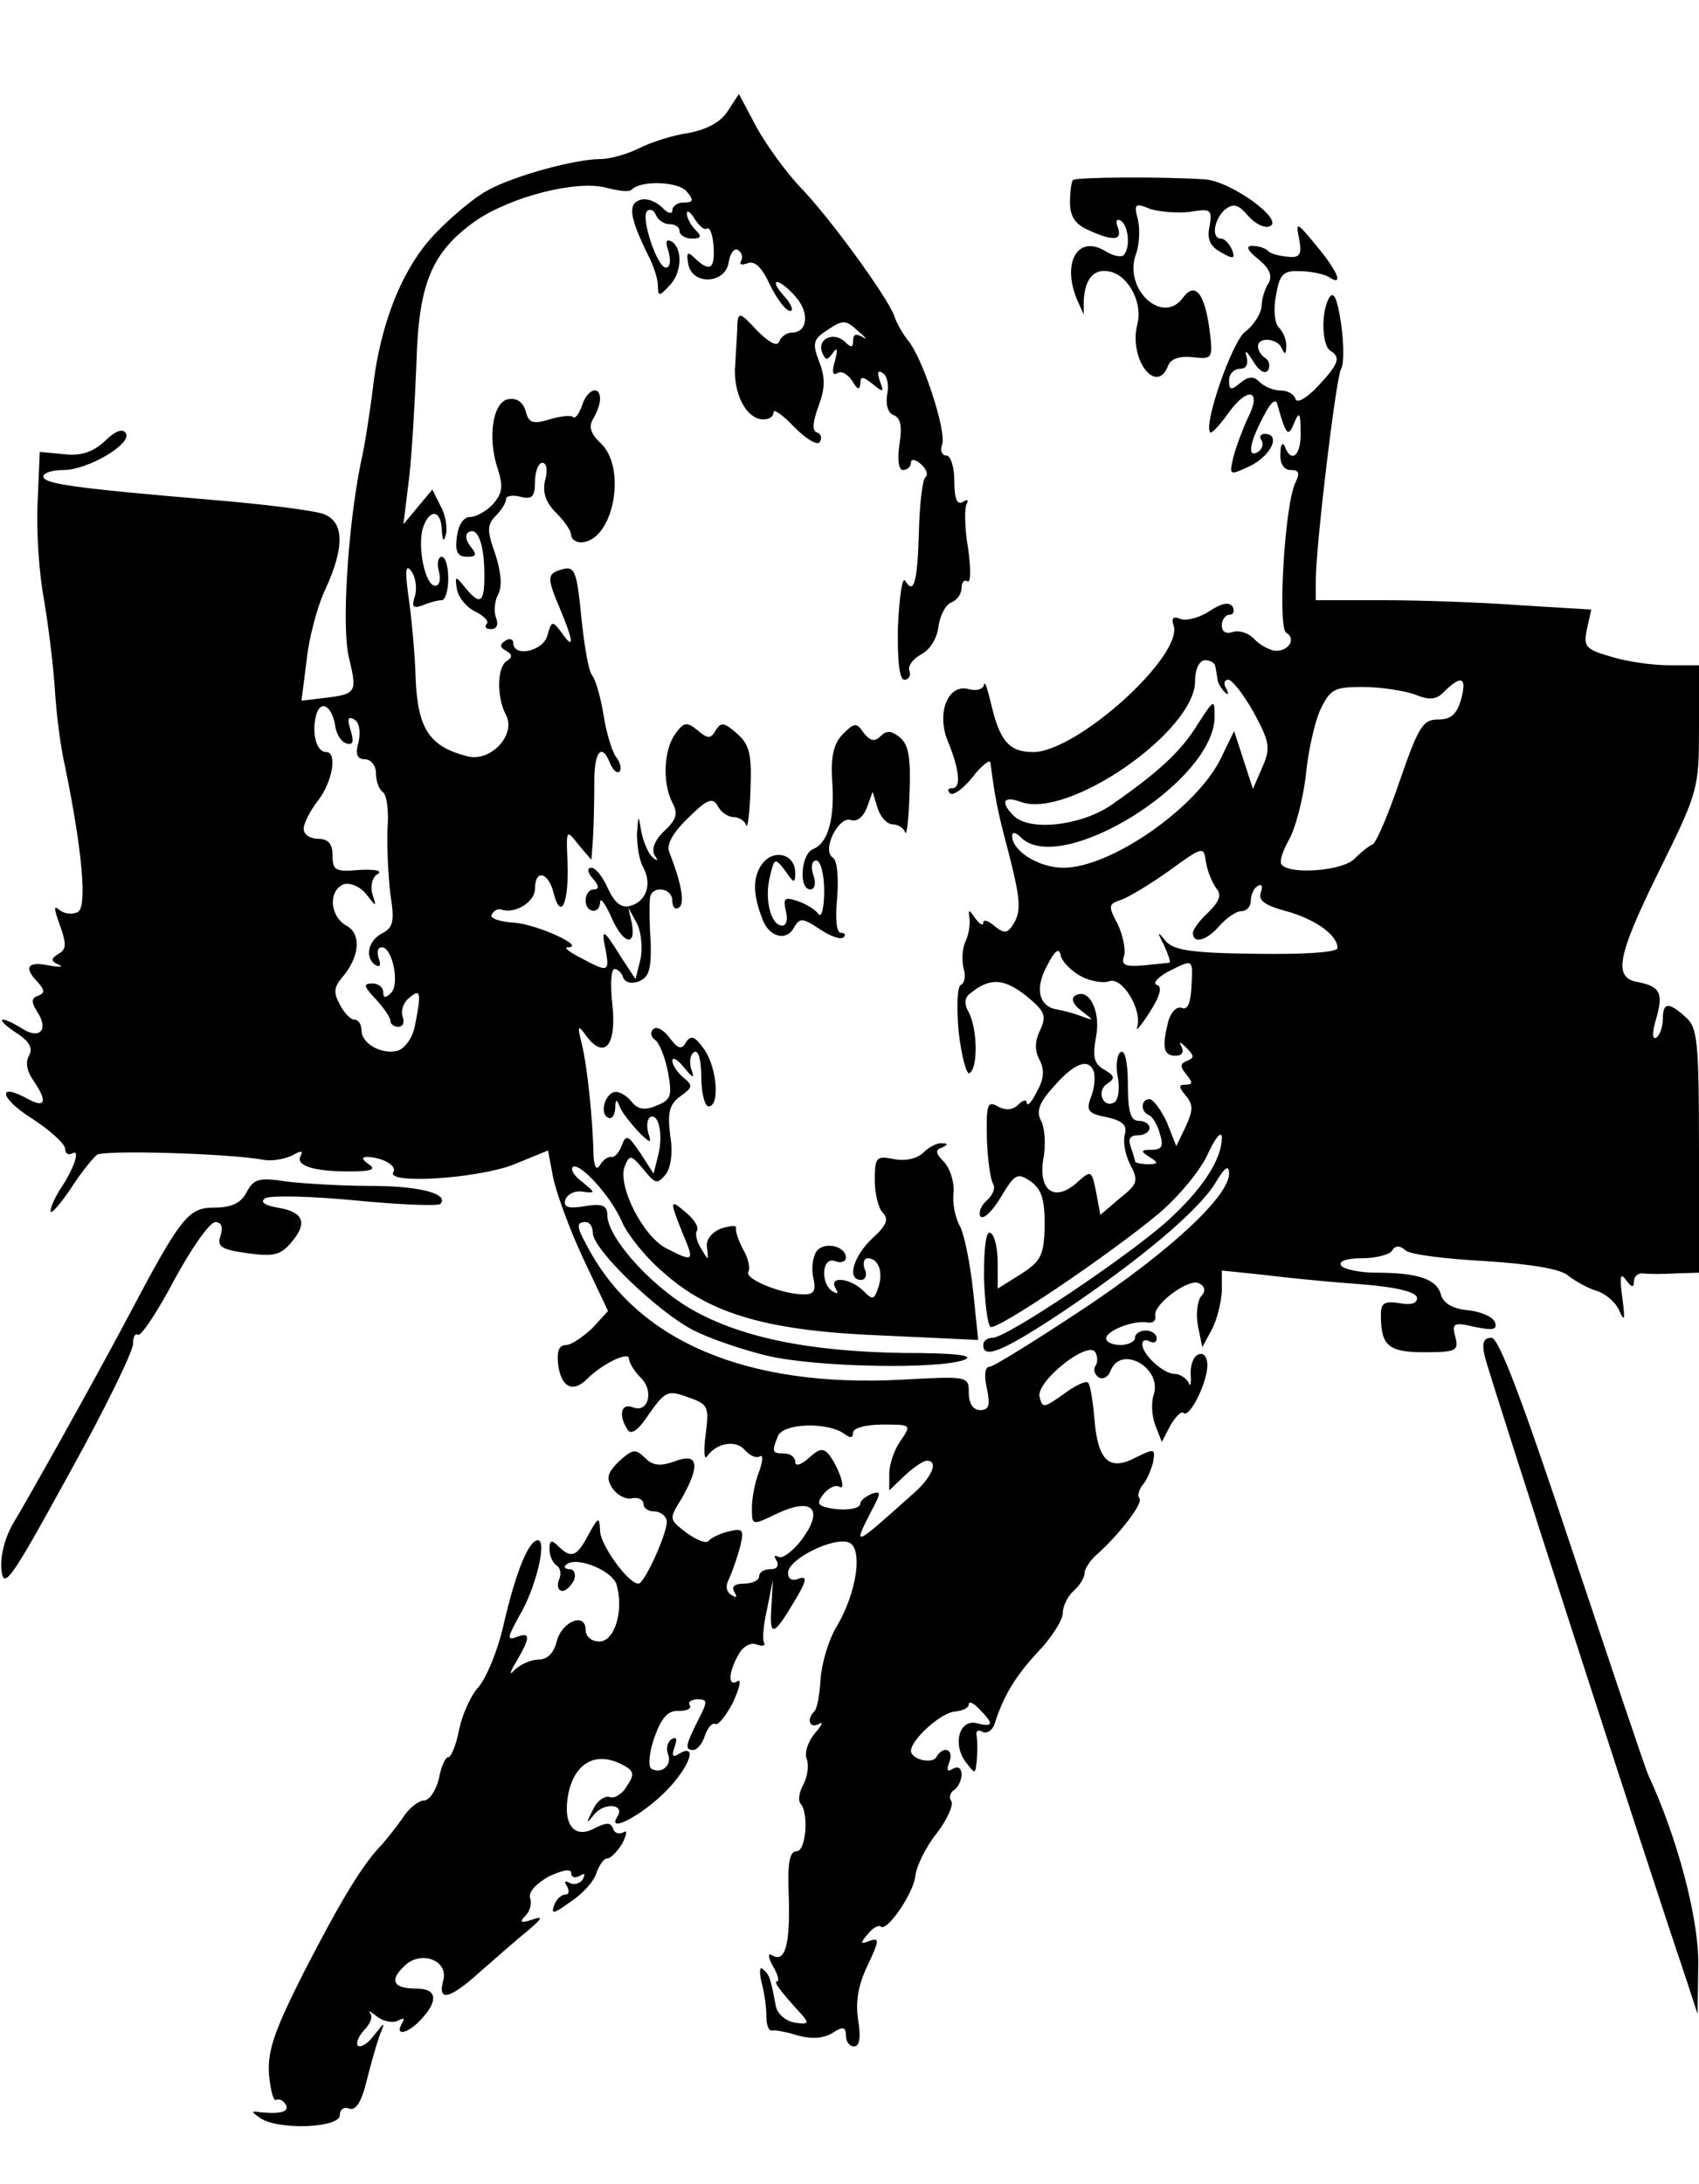 <?xml version="1.0" standalone="no"?>
<!DOCTYPE svg PUBLIC "-//W3C//DTD SVG 20010904//EN"
 "http://www.w3.org/TR/2001/REC-SVG-20010904/DTD/svg10.dtd">
<svg version="1.0" xmlns="http://www.w3.org/2000/svg"
 width="235pt" height="302pt" viewBox="0 0 235 302"
 preserveAspectRatio="xMidYMid meet">
<g transform="translate(0,302) scale(0.1,-0.1)"
fill="#000000" stroke="none">
<path d="M1007 2867 c-10 -16 -29 -26 -55 -31 -22 -3 -52 -13 -68 -21 -16 -8
-40 -15 -54 -15 -34 0 -119 -23 -155 -43 -16 -8 -49 -35 -72 -59 -46 -47 -78
-126 -88 -221 -4 -29 -10 -72 -16 -97 -18 -90 -27 -230 -16 -271 11 -46 10
-49 -33 -54 l-33 -4 7 55 c3 31 15 76 26 99 27 59 26 93 -2 104 -13 5 -84 14
-158 20 -188 16 -230 22 -230 32 0 5 12 9 28 9 33 0 95 36 86 51 -4 7 -15 3
-29 -11 -16 -15 -33 -21 -57 -18 l-33 3 -3 -70 c-2 -38 2 -99 9 -135 6 -36 13
-92 15 -125 2 -33 8 -80 14 -105 23 -112 31 -193 18 -201 -7 -4 -18 -3 -25 2
-9 8 -9 4 0 -21 9 -25 9 -33 -2 -39 -11 -7 -11 -10 0 -15 8 -3 2 -4 -14 -1
-29 6 -35 -3 -14 -24 9 -11 9 -14 0 -18 -10 -3 -10 -9 -1 -23 16 -25 2 -38
-22 -22 -31 19 -38 14 -8 -6 19 -12 24 -22 18 -32 -5 -9 -3 -21 6 -34 20 -29
17 -39 -7 -26 -43 24 -40 2 4 -26 25 -16 46 -35 47 -42 0 -7 4 -10 10 -7 12 7
2 -22 -17 -50 -7 -11 -13 -24 -13 -30 0 -5 12 8 27 30 14 22 31 43 37 48 10 7
183 2 231 -7 11 -2 28 1 39 6 12 7 16 7 12 0 -8 -14 18 -22 67 -22 31 0 38 3
27 10 -9 6 -10 10 -3 10 21 0 43 -12 37 -21 -10 -17 114 -9 165 10 l49 20 7
-37 c4 -20 22 -70 41 -111 l35 -74 -22 -24 c-13 -12 -29 -23 -36 -23 -10 0
-13 -9 -11 -27 4 -31 20 -40 40 -20 21 21 58 39 58 28 0 -5 7 -17 16 -26 19
-18 11 -50 -11 -41 -16 6 -20 -11 -7 -31 5 -8 15 -1 30 22 22 31 26 33 53 23
29 -10 30 -13 25 -52 -3 -22 -2 -36 2 -30 13 19 40 23 52 9 7 -8 16 -12 21 -9
5 3 4 -7 -1 -21 -6 -15 -10 -37 -10 -50 0 -25 0 -25 35 -8 49 23 65 6 34 -36
-12 -16 -27 -27 -32 -24 -6 3 -7 1 -3 -5 4 -7 1 -12 -8 -12 -9 0 -16 -4 -16
-10 0 -5 -9 -10 -21 -10 -13 0 -18 -4 -13 -12 4 -7 3 -8 -4 -4 -8 5 -9 13 -3
24 4 9 11 29 15 44 5 23 4 25 -17 20 -12 -3 -24 -9 -27 -13 -3 -4 -16 1 -30
11 -25 19 -25 19 -7 48 26 46 23 64 -10 51 -20 -7 -30 -6 -41 5 -13 13 -17 12
-36 -5 -16 -16 -18 -23 -9 -37 6 -9 18 -16 27 -14 9 2 16 -2 16 -8 0 -5 6 -10
14 -10 8 0 16 -5 18 -12 4 -11 -30 -88 -39 -88 -14 0 -53 54 -53 73 -1 20 -2
20 -16 -5 -16 -31 -24 -34 -42 -16 -9 9 -12 8 -12 -4 0 -9 4 -19 10 -23 5 -3
7 -12 3 -20 -3 -8 -1 -15 5 -15 5 0 12 7 16 15 3 8 0 15 -6 15 -6 0 -9 3 -5 6
13 13 65 -8 70 -28 10 -36 -3 -78 -24 -78 -11 0 -19 7 -19 16 0 25 -33 12 -40
-16 -4 -16 -13 -25 -25 -25 -11 0 -26 -7 -34 -15 -7 -8 -6 -3 3 12 20 34 20
42 0 34 -13 -5 -12 0 4 29 23 38 39 105 26 105 -13 0 -31 -45 -48 -119 -8 -35
-24 -73 -35 -85 -10 -11 -22 -38 -26 -58 -4 -21 -11 -38 -15 -38 -4 0 -10 -13
-13 -30 -4 -16 -13 -30 -21 -30 -7 0 -21 -11 -29 -24 -9 -13 -22 -29 -29 -37
-27 -28 -56 -76 -107 -175 -41 -81 -51 -109 -49 -142 2 -22 6 -38 10 -36 4 2
9 0 13 -6 6 -10 -6 -14 -35 -11 -13 2 -13 1 0 -8 24 -17 110 -14 110 4 0 8 6
12 13 9 9 -3 17 9 24 38 6 24 14 52 18 63 8 20 8 20 -8 0 -8 -11 -18 -17 -22
-14 -3 4 1 13 9 22 8 8 12 18 8 23 -4 5 1 2 10 -5 9 -7 23 -9 29 -5 8 4 9 3 5
-4 -11 -19 9 -14 27 6 24 26 21 42 -7 42 -32 0 -38 11 -17 31 23 23 62 8 54
-20 -8 -30 9 -26 53 14 22 19 50 44 64 55 21 18 22 21 5 15 -15 -5 -17 -3 -8
6 6 6 9 17 6 25 -2 7 8 19 26 29 19 9 31 11 31 5 0 -6 5 -8 12 -4 7 4 8 3 4
-5 -4 -6 -12 -8 -18 -5 -7 4 -8 2 -4 -4 4 -7 3 -12 -2 -12 -6 0 -13 -7 -16
-16 -4 -12 1 -10 23 6 17 11 33 29 36 40 4 11 10 20 15 20 5 0 14 10 21 21 6
13 7 19 1 15 -6 -3 -12 -1 -14 5 -3 9 -9 9 -25 1 -29 -16 -45 5 -37 47 9 44
39 60 76 40 15 -8 16 -13 5 -29 -6 -11 -18 -18 -24 -15 -7 2 -18 -6 -23 -18
-10 -19 -9 -20 2 -6 14 17 43 14 32 -3 -16 -25 35 2 68 36 34 35 43 67 16 50
-8 -5 -9 -1 -5 10 4 11 3 15 -4 11 -6 -4 -8 -13 -5 -21 6 -15 -9 -28 -23 -20
-5 3 -3 23 4 43 10 28 19 38 34 37 11 0 18 3 15 8 -3 4 2 8 11 8 14 0 14 -3 0
-30 -17 -34 -18 -40 -6 -40 5 0 13 9 16 20 4 11 10 18 14 16 4 -3 15 11 25 30
9 20 12 33 6 29 -13 -8 -13 11 1 36 6 12 17 18 25 15 8 -3 13 -2 11 2 -3 4 -1
25 4 47 l8 40 -2 -37 c-3 -43 3 -41 32 8 17 28 18 35 6 31 -9 -4 -15 -1 -15 8
0 19 63 50 84 42 20 -8 11 -69 -16 -115 -11 -17 -21 -50 -23 -73 -1 -22 -5
-43 -9 -46 -11 -11 -6 -24 7 -17 6 4 4 -2 -6 -13 -9 -11 -15 -27 -11 -36 3 -8
1 -24 -5 -35 -6 -11 -7 -22 -4 -26 12 -12 8 -66 -5 -66 -10 0 -13 -16 -11 -63
2 -66 -5 -92 -23 -81 -6 4 -6 -2 1 -15 7 -11 9 -21 6 -21 -6 0 4 -13 33 -45
12 -13 10 -15 -9 -12 -12 2 -24 12 -26 23 -7 38 -9 44 -18 51 -4 4 -5 -3 -2
-17 4 -14 7 -35 7 -48 0 -12 3 -21 8 -20 4 1 20 -2 36 -7 18 -5 36 -4 48 4 14
9 18 8 18 -4 0 -8 5 -15 11 -15 8 0 10 12 6 36 -4 26 0 49 13 76 16 34 17 39
3 34 -13 -5 -14 -4 -3 9 7 9 15 13 18 11 8 -9 45 45 48 69 1 13 14 40 29 59
15 19 24 40 21 45 -4 5 -2 12 4 16 5 3 10 13 10 21 0 9 -5 12 -12 8 -8 -5 -9
-2 -5 9 7 18 -8 24 -18 7 -6 -10 -35 -3 -35 9 1 16 41 52 60 54 11 1 20 5 20
10 0 5 7 2 15 -7 20 -20 19 -25 -4 -19 -24 6 -34 -29 -15 -54 13 -17 13 -17
15 2 1 11 1 26 0 34 -2 7 2 10 8 6 6 -3 14 2 17 12 12 38 29 66 61 100 18 19
33 43 33 52 0 10 7 24 15 31 8 7 15 18 15 24 0 6 8 19 18 27 31 28 64 71 58
77 -3 3 -1 11 4 18 6 6 12 21 15 32 3 19 2 19 -23 7 -37 -20 -53 -6 -58 50 -2
26 -6 50 -9 53 -3 3 -18 -4 -34 -16 -27 -19 -29 -20 -33 -4 -6 21 67 79 77 62
3 -5 4 -14 0 -19 -3 -5 -1 -12 5 -16 6 -3 13 1 16 9 14 37 71 5 60 -32 -4 -11
-3 -30 2 -43 l9 -23 12 23 c7 12 15 20 18 17 8 -8 33 42 33 66 0 11 -5 18 -12
15 -7 -2 -12 -15 -11 -28 1 -13 -1 -18 -3 -11 -3 6 -12 12 -19 12 -16 0 -45
27 -45 41 0 6 5 7 10 4 6 -3 10 -1 10 4 0 6 -7 11 -15 11 -8 0 -15 -4 -15 -10
0 -5 -9 -10 -20 -10 -11 0 -20 4 -20 9 0 11 39 26 58 22 7 -1 11 3 10 9 -4 16
48 54 61 45 8 -4 9 -11 2 -18 -5 -7 -7 -25 -4 -41 l6 -29 13 24 c7 13 13 37
14 53 l0 29 58 -6 c31 -4 92 -10 135 -13 50 -4 77 -11 77 -19 0 -8 -9 -10 -25
-7 -20 3 -25 0 -25 -16 0 -43 10 -52 60 -52 44 0 48 2 43 21 -5 19 -3 21 27
14 25 -5 31 -4 28 6 -3 8 -19 15 -37 17 -22 2 -35 10 -38 22 -6 21 -31 30 -90
30 -23 0 -45 5 -48 10 -4 6 8 10 29 10 19 0 38 5 41 10 5 8 11 8 19 1 6 -6 56
-12 111 -15 63 -4 104 -11 114 -20 9 -7 26 -17 39 -21 13 -4 27 -16 32 -28 7
-16 8 -12 4 18 -4 30 -3 36 5 25 8 -11 11 -11 11 -2 0 7 6 12 13 11 6 -1 27
-1 45 0 l32 1 0 168 c0 151 -2 171 -18 185 -24 22 -32 21 -32 -2 0 -11 -4 -22
-9 -26 -6 -3 -6 7 0 27 10 35 5 44 -26 50 -34 6 -28 36 29 152 55 111 56 115
56 200 l0 86 -41 0 c-23 0 -59 5 -81 12 -35 10 -38 14 -33 38 l6 27 -98 6
c-54 4 -140 7 -190 7 l-93 0 0 28 c0 47 28 281 35 292 4 6 4 34 0 62 -5 34
-10 46 -16 37 -12 -19 -11 -66 1 -74 15 -9 12 -18 -17 -49 -16 -17 -29 -24
-31 -18 -2 7 -11 12 -21 12 -9 0 -22 5 -29 12 -8 8 -15 8 -27 -2 -12 -10 -15
-10 -15 4 0 9 7 16 15 16 9 0 12 6 9 18 -3 9 1 6 9 -7 8 -14 17 -19 21 -13 3
6 2 13 -4 17 -5 3 -10 10 -10 16 0 14 28 11 33 -3 4 -9 6 -8 6 2 1 9 -4 21
-10 27 -6 6 -8 25 -4 45 5 29 10 34 33 33 15 0 33 -4 40 -8 21 -14 13 7 -17
43 -28 34 -29 34 -24 9 4 -21 1 -26 -16 -24 -11 1 -24 4 -27 8 -4 4 -14 7 -22
7 -9 0 -7 -6 8 -18 16 -13 20 -23 15 -33 -5 -7 -10 -22 -10 -33 -1 -10 -11
-26 -23 -35 -18 -14 -58 -129 -48 -139 2 -2 14 11 26 28 26 36 46 31 26 -8 -7
-15 -16 -39 -20 -54 -6 -26 -6 -26 24 -12 29 15 42 44 19 44 -5 0 -8 -4 -4 -9
3 -5 1 -12 -5 -16 -15 -9 -12 12 7 48 11 22 18 27 20 17 12 -43 15 -45 23 -25
7 17 9 14 9 -12 1 -33 -13 -45 -22 -20 -3 6 -6 2 -6 -10 -1 -14 5 -23 14 -23
12 0 13 -4 7 -17 -15 -29 -25 -200 -13 -208 14 -8 4 -25 -14 -25 -7 0 -21 7
-30 16 -8 9 -22 13 -30 10 -9 -3 -15 0 -15 9 0 8 5 15 11 15 5 0 7 5 4 11 -5
7 -15 5 -32 -6 -13 -9 -32 -14 -40 -11 -10 4 -13 2 -10 -8 16 -41 -133 -176
-194 -176 -33 0 -46 15 -58 66 -5 21 -9 34 -10 27 -1 -6 -10 -9 -21 -6 -29 8
-45 -33 -29 -72 16 -39 19 -65 6 -65 -6 0 -7 -3 -3 -7 4 -4 18 6 31 22 13 17
25 26 25 20 6 -47 10 -68 24 -120 18 -70 19 -85 7 -104 -8 -12 -12 -12 -25 -2
-9 8 -16 10 -16 5 0 -5 -5 -2 -11 6 -9 13 -10 13 -8 0 1 -8 -1 -23 -6 -33 -4
-9 -5 -26 -2 -37 3 -10 1 -20 -4 -22 -5 -2 -6 -31 -3 -65 4 -34 11 -60 15 -57
12 7 11 61 -1 84 -7 12 -6 21 3 27 26 21 45 20 75 -3 27 -22 30 -28 21 -48 -8
-16 -8 -29 -1 -42 7 -14 6 -26 -4 -44 -7 -14 -13 -21 -14 -15 0 5 -5 4 -12 -3
-7 -7 -17 -8 -28 -2 -14 8 -16 3 -15 -44 1 -30 5 -58 9 -64 3 -5 -1 -15 -9
-22 -8 -7 -12 -17 -9 -22 4 -5 16 6 28 26 20 33 23 35 42 22 15 -11 19 -25 19
-61 -1 -41 -5 -49 -33 -67 l-32 -20 0 35 c0 20 -4 39 -10 42 -6 4 -9 -19 -9
-60 1 -36 5 -67 9 -70 9 -5 162 98 233 157 27 23 58 60 68 83 10 22 19 32 19
22 0 -31 -28 -73 -77 -117 -58 -51 -221 -160 -240 -160 -7 0 -13 -4 -13 -10 0
-20 27 -9 110 46 107 72 187 139 211 178 13 22 19 26 19 13 0 -31 -81 -107
-203 -188 -65 -43 -123 -79 -128 -79 -7 0 -8 -12 -4 -30 5 -23 3 -30 -9 -30
-10 0 -16 9 -16 24 0 23 -1 23 -94 18 -213 -11 -365 53 -434 185 -15 27 -15
33 -2 33 6 0 10 -7 10 -15 0 -23 90 -109 138 -134 23 -12 70 -28 104 -36 68
-16 240 -19 273 -5 13 6 -17 9 -85 9 -133 2 -229 22 -298 63 -56 34 -112 98
-112 128 0 13 -7 16 -31 12 -24 -4 -30 -1 -27 9 3 8 14 13 24 11 18 -2 18 -2
0 13 -11 8 -17 17 -14 21 9 8 53 -40 68 -75 7 -17 33 -50 58 -71 65 -58 146
-81 306 -87 l129 -6 -7 68 c-4 37 -12 77 -18 89 -7 12 -11 33 -9 47 1 15 -5
33 -13 42 -12 12 -13 17 -3 20 8 4 9 6 0 6 -6 1 -18 -5 -26 -13 -8 -8 -24 -12
-40 -9 -25 5 -27 3 -27 -29 0 -19 5 -39 11 -45 9 -9 5 -18 -15 -36 -26 -25
-35 -57 -15 -57 6 0 9 7 5 15 -3 8 -1 15 4 15 15 0 22 -19 15 -40 -6 -18 -8
-18 -21 -5 -18 18 -49 21 -38 3 4 -7 3 -8 -4 -4 -18 11 -15 49 3 42 8 -3 15
-1 15 5 0 16 -31 23 -41 8 -5 -8 -7 -24 -4 -36 4 -18 1 -23 -13 -23 -30 0 -82
21 -77 31 3 5 0 19 -7 31 -7 13 -11 26 -10 30 1 4 -8 3 -21 -1 -14 -6 -21 -16
-19 -27 2 -18 2 -18 -8 -1 -6 9 -9 21 -6 25 3 5 -4 16 -15 25 -23 20 -23 17
-5 -28 17 -40 16 -41 -23 -21 -32 17 -67 86 -57 113 7 17 9 16 26 -4 16 -20
19 -21 30 -8 8 9 11 31 7 55 -4 32 -1 43 14 54 17 12 18 15 4 26 -8 7 -15 17
-15 23 0 6 7 2 16 -9 13 -16 15 -16 10 -2 -3 10 -1 20 4 23 6 4 10 -11 10 -34
0 -23 5 -41 10 -41 16 0 12 53 -6 79 -13 18 -18 20 -25 10 -6 -11 -11 -10 -23
6 -8 11 -18 16 -22 12 -5 -4 -4 -11 2 -15 6 -4 14 -24 18 -45 6 -33 4 -38 -16
-46 -16 -7 -26 -5 -34 5 -6 8 -16 14 -22 14 -14 0 -23 -28 -12 -35 6 -4 10 2
11 12 0 13 2 14 6 3 3 -8 15 -23 26 -35 16 -16 19 -17 14 -3 -3 10 -2 20 2 23
12 7 19 -25 11 -54 l-6 -24 -18 28 c-17 25 -20 27 -26 11 -3 -9 -10 -17 -14
-16 -5 1 -12 -4 -16 -11 -5 -8 -8 -3 -9 12 -1 52 -9 126 -16 154 -7 28 -6 29
7 11 25 -32 41 -10 35 45 -3 27 -2 49 3 49 4 0 10 -5 12 -12 3 -7 12 -9 22 -5
14 6 17 17 16 55 -2 26 -2 53 -1 60 2 18 31 15 31 -4 0 -8 4 -13 9 -9 9 5 3
35 -13 76 -5 10 4 27 26 48 26 26 34 29 41 16 4 -8 14 -15 22 -15 7 0 15 -5
17 -11 2 -6 5 16 6 48 2 49 -1 63 -18 78 -18 16 -23 17 -30 5 -7 -12 -11 -12
-25 0 -15 12 -19 12 -31 -5 -16 -22 -18 -68 -4 -95 8 -15 6 -23 -11 -39 -13
-12 -18 -25 -14 -33 6 -9 5 -10 -3 -3 -6 6 -12 21 -15 35 -4 24 -4 24 -6 -3 0
-16 3 -37 9 -47 12 -23 4 -47 -19 -53 -12 -3 -21 5 -30 24 -7 16 -17 29 -23
29 -6 0 -6 -6 2 -15 9 -10 9 -15 1 -15 -6 0 -11 -7 -11 -15 0 -18 20 -20 20
-2 1 6 7 -3 15 -20 16 -38 35 -44 29 -10 l-5 22 12 -22 c6 -12 8 -34 5 -49
l-7 -28 -21 32 c-24 39 -27 39 -20 7 5 -29 3 -30 -34 -10 -16 8 -25 15 -19 15
27 0 -40 31 -73 34 -20 1 -35 6 -32 11 3 6 9 9 14 7 19 -6 46 11 46 29 0 28
19 23 26 -7 10 -38 21 -12 19 43 -2 46 -2 47 15 25 l18 -21 2 27 c1 15 2 48 2
75 -1 47 10 62 22 31 4 -9 9 -14 13 -11 3 4 1 12 -4 19 -6 7 -14 33 -18 58 -4
25 -11 50 -16 56 -5 6 -11 42 -15 81 -6 62 -9 70 -25 66 -23 -6 -23 -11 -4
-56 19 -45 19 -57 2 -32 -13 17 -14 17 -20 -4 -5 -21 -47 -31 -47 -10 0 5 -5
7 -11 3 -8 -5 -8 -9 1 -14 9 -5 9 -9 1 -14 -14 -9 -14 -51 -1 -75 14 -27 -21
-65 -53 -57 -52 13 -69 37 -72 106 -1 36 -6 88 -10 115 -5 36 -4 46 4 35 6 -8
8 -24 5 -34 -5 -15 -3 -18 11 -13 9 4 21 7 26 7 5 0 9 14 9 30 0 17 -4 30 -9
30 -5 0 -7 -9 -4 -20 3 -11 1 -20 -5 -20 -14 0 -25 54 -17 80 9 27 25 25 26
-2 1 -17 3 -18 6 -6 2 9 -1 27 -8 39 l-11 22 -20 -24 -20 -24 8 65 c4 36 8
107 10 158 3 110 21 153 81 196 49 34 142 58 183 46 16 -4 31 -6 34 -2 13 13
65 11 76 -3 10 -12 9 -15 -4 -15 -9 0 -16 -5 -16 -11 0 -6 -7 -4 -15 5 -9 8
-22 13 -31 9 -16 -6 -12 -26 12 -75 8 -15 14 -34 14 -43 0 -15 2 -15 15 -1 18
17 20 52 4 62 -8 4 -9 0 -4 -15 3 -12 2 -21 -4 -21 -12 0 -35 69 -26 78 4 4
10 1 12 -5 3 -7 11 -13 19 -13 8 0 14 -4 14 -10 0 -5 8 -10 17 -10 13 0 14 3
5 12 -7 7 -12 17 -12 23 0 5 5 2 11 -8 6 -9 13 -16 17 -13 4 2 8 -9 9 -25 2
-31 -5 -36 -26 -16 -10 10 -12 8 -9 -8 5 -30 52 -28 56 3 2 12 8 20 13 16 5
-3 7 -10 4 -15 -3 -5 1 -6 9 -3 10 4 20 -6 31 -30 10 -20 22 -36 28 -36 5 0 2
9 -8 20 -10 11 -15 20 -10 20 4 0 16 -9 26 -21 19 -22 16 -49 -6 -49 -7 0 -15
-6 -17 -12 -3 -8 -14 -2 -31 15 -22 24 -26 26 -27 10 0 -10 -2 -35 -3 -56 -4
-40 15 -77 39 -77 8 0 14 4 14 10 0 5 13 -4 29 -21 16 -16 32 -26 35 -20 3 5
2 11 -4 13 -7 2 -6 14 2 36 9 24 10 39 1 62 -10 26 -8 31 12 44 21 14 25 14
42 -2 11 -9 13 -13 6 -8 -9 5 -13 4 -13 -5 0 -10 -3 -10 -11 -2 -15 15 -39 5
-32 -14 5 -12 7 -12 15 -1 6 9 7 5 3 -11 -5 -15 -3 -21 3 -17 6 4 15 -2 21
-11 7 -12 10 -13 11 -4 0 11 3 11 17 0 15 -12 16 -12 10 4 -4 12 -3 16 4 11 6
-3 9 -17 6 -30 -2 -14 1 -25 9 -28 10 -4 12 -16 8 -41 -3 -21 -1 -35 5 -35 6
0 11 5 11 10 0 6 6 5 14 -2 8 -7 10 -15 6 -18 -4 -3 -8 -36 -9 -75 -2 -71 -7
-88 -19 -68 -4 6 -8 -22 -10 -63 -1 -48 2 -74 9 -74 6 0 9 6 7 12 -3 7 5 17
16 23 12 6 22 22 24 38 2 16 10 31 18 34 8 3 14 12 14 20 0 8 4 12 8 9 5 -3 5
18 1 46 -5 28 -5 56 -2 61 3 6 1 7 -5 3 -8 -5 -12 4 -12 28 0 20 -5 36 -11 36
-6 0 -9 7 -6 15 7 17 -27 121 -47 144 -7 9 -16 24 -19 34 -10 27 -90 137 -130
178 -19 20 -46 57 -60 82 l-25 47 -15 -23z m674 -769 c1 -4 2 -12 3 -17 0 -5
5 -13 10 -18 5 -5 6 -3 2 5 -4 6 -3 12 3 12 5 0 21 -20 35 -45 22 -41 24 -49
12 -76 l-13 -30 -13 40 -13 40 -19 -39 c-34 -68 -152 -150 -217 -150 -34 0
-71 23 -71 44 0 6 5 5 12 -2 55 -55 268 77 268 167 0 25 -1 24 -23 -10 -23
-38 -56 -68 -121 -113 -42 -28 -112 -36 -134 -14 -19 19 -14 28 10 19 66 -24
241 98 241 167 0 17 6 29 14 29 7 0 14 -4 14 -9z m340 -45 c-6 -21 -14 -28
-32 -28 -21 0 -27 -10 -53 -85 -16 -47 -33 -87 -38 -88 -5 -2 -16 -11 -25 -20
-16 -16 -87 -22 -100 -8 -4 4 1 19 10 35 9 16 19 55 23 87 3 33 12 74 20 92
14 29 19 32 59 32 24 0 56 -5 71 -10 22 -9 31 -8 43 5 23 22 30 18 22 -12z
m-1557 -39 c2 -10 8 -20 15 -22 9 -3 11 2 6 18 -5 16 -4 20 5 15 7 -4 9 -17 6
-31 -5 -17 -2 -24 9 -24 8 0 15 -9 15 -19 0 -11 4 -22 9 -26 6 -3 9 -26 7 -51
-1 -26 1 -66 4 -91 6 -37 4 -46 -12 -54 -19 -10 -24 -34 -8 -44 6 -3 7 1 4 9
-3 9 -2 16 4 16 15 0 25 -51 13 -63 -8 -8 -11 -7 -11 1 0 7 -7 12 -15 12 -13
0 -12 -4 5 -22 11 -12 20 -25 20 -30 0 -4 5 -8 11 -8 6 0 9 6 6 14 -3 8 1 20
9 26 16 14 17 7 8 -38 -3 -17 -14 -32 -24 -35 -22 -6 -50 10 -50 28 0 8 -4 15
-10 15 -5 0 -14 9 -20 21 -9 16 -8 24 3 37 25 29 27 61 6 72 -23 13 -25 48 -4
57 9 3 23 -3 31 -13 15 -19 15 -19 9 0 -3 11 0 23 7 27 8 5 -3 7 -24 6 -34 -3
-38 -1 -38 20 0 16 -6 23 -20 23 -11 0 -20 6 -20 14 0 7 9 25 20 39 20 26 27
67 11 67 -13 0 -20 25 -14 50 6 24 23 14 27 -16z m1218 -222 c8 -9 5 -18 -10
-33 -12 -11 -22 -24 -22 -29 0 -16 19 -11 37 10 10 11 23 20 30 20 7 0 13 6
13 14 0 8 4 18 10 21 5 3 7 0 4 -9 -4 -11 5 -18 35 -26 40 -11 71 -33 71 -51
0 -6 -45 -9 -112 -8 -91 1 -115 5 -126 18 -11 14 -12 13 -2 -6 6 -13 9 -23 8
-24 -2 -1 -18 -2 -36 -4 -26 -2 -32 0 -27 14 2 9 -2 28 -9 43 -13 24 -13 28 3
33 10 3 40 21 67 40 48 35 49 35 52 13 2 -13 9 -29 14 -36z m-187 -122 c13 -7
31 -10 39 -7 18 7 46 -39 39 -63 -3 -8 5 1 17 20 15 23 18 36 10 38 -6 2 1 10
15 18 36 18 35 19 33 -20 -1 -22 -5 -33 -13 -30 -7 3 -15 -5 -19 -18 -9 -36
-7 -48 10 -48 9 0 12 5 8 13 -4 7 -2 7 7 -2 11 -11 11 -14 1 -18 -10 -4 -10
-8 -1 -19 9 -11 9 -14 -1 -14 -10 0 -10 -3 0 -15 11 -13 10 -21 0 -43 l-13
-27 -13 33 c-8 17 -19 32 -24 32 -12 0 -13 -17 -1 -22 4 -1 12 -13 15 -25 6
-18 3 -23 -11 -23 -15 0 -16 -2 -3 -10 13 -8 12 -10 -2 -10 -10 0 -18 2 -18 4
0 2 -3 11 -6 20 -4 11 -1 16 10 16 9 0 16 5 16 10 0 6 -7 10 -15 10 -11 0 -15
12 -15 51 0 30 -4 48 -10 44 -5 -3 -7 -19 -4 -34 3 -16 1 -31 -4 -35 -16 -10
-26 15 -11 25 12 8 11 11 -4 20 -14 8 -16 18 -11 45 7 36 -10 69 -29 57 -6 -4
-3 -12 9 -21 18 -14 18 -14 -1 -7 -11 4 -26 8 -33 9 -25 4 -31 29 -14 60 11
22 17 26 19 15 2 -9 15 -22 28 -29z m18 -132 c2 -7 1 -23 -4 -35 -7 -19 -4
-23 22 -28 22 -5 28 -11 25 -23 -3 -10 0 -28 7 -42 12 -23 11 -27 -14 -47
l-27 -23 -6 32 c-6 30 -7 30 -26 13 -31 -28 -54 -12 -47 32 4 20 2 44 -3 53
-7 13 -3 25 18 48 29 33 48 39 55 20z m-345 -501 c8 -6 12 -6 12 2 0 6 17 11
41 11 39 0 40 0 25 -22 -9 -12 -16 -33 -16 -46 l0 -23 22 21 c12 11 25 20 30
20 16 0 8 -21 -16 -43 -86 -77 -87 -78 -61 -27 14 26 14 29 0 24 -8 -4 -15 -9
-15 -13 0 -9 -28 -11 -49 -5 -10 3 -11 7 -1 19 7 8 16 12 21 9 10 -6 0 25 -14
44 -8 10 -14 9 -28 -4 -11 -10 -19 -12 -19 -6 0 7 -7 12 -15 12 -17 0 -18 2
-9 24 7 18 69 20 92 3z"/>
<path d="M1484 2771 c-2 -2 -4 -16 -4 -31 0 -19 7 -30 25 -38 35 -16 48 -15
41 4 -3 8 -2 12 4 9 11 -7 14 -38 4 -48 -3 -3 -14 -1 -24 5 -39 25 -62 -15
-40 -67 l9 -20 0 20 c2 31 15 45 38 39 25 -7 44 -44 36 -73 -12 -48 27 -99 43
-56 4 9 16 13 34 11 27 -3 28 -2 23 38 -7 51 -20 67 -37 44 -28 -38 -82 12
-65 60 5 13 6 35 3 48 -6 22 -4 24 17 15 13 -4 38 -6 55 -4 29 5 31 3 27 -20
-4 -18 1 -28 16 -36 17 -10 20 -9 15 4 -4 8 -10 15 -15 15 -14 0 -10 26 5 40
12 9 18 8 32 -8 9 -11 23 -18 30 -15 22 8 -54 63 -90 65 -64 4 -178 3 -182 -1z"/>
<path d="M805 2459 c-4 -11 -9 -18 -12 -16 -2 3 -17 2 -33 -3 -23 -7 -29 -5
-33 12 -4 12 -12 18 -24 16 -22 -4 -29 -55 -14 -98 7 -23 6 -32 -7 -47 -9 -10
-24 -18 -32 -18 -9 0 -16 -11 -18 -27 -3 -21 1 -28 14 -28 13 0 14 3 5 14 -7
9 -8 17 -3 20 13 8 22 -17 22 -60 0 -38 -6 -42 -27 -16 -13 16 -14 16 -11 -3
2 -11 13 -25 26 -31 12 -6 19 -14 15 -17 -3 -4 -1 -7 6 -7 8 0 11 6 7 16 -3 8
-2 23 3 32 6 11 4 31 -4 56 -12 33 -11 41 1 53 8 8 14 18 14 23 0 4 9 6 20 3
16 -4 20 0 20 21 0 14 5 26 10 26 6 0 8 -10 4 -24 -4 -17 1 -31 15 -45 12 -12
21 -25 21 -31 0 -5 6 -10 13 -10 45 0 65 102 28 137 -14 13 -17 23 -11 33 5 8
10 21 10 28 0 20 -18 14 -25 -9z"/>
<path d="M1166 2005 c-13 -13 -17 -31 -15 -64 4 -54 -6 -87 -26 -95 -17 -6
-21 -56 -4 -56 6 0 8 9 4 20 -4 11 -2 20 4 20 6 0 11 -19 11 -42 0 -24 -4 -38
-8 -32 -4 6 -17 14 -29 18 -18 6 -20 4 -16 -14 3 -11 1 -20 -5 -20 -16 0 -25
37 -17 68 6 26 7 26 21 8 12 -18 14 -18 14 -3 0 26 -30 34 -46 12 -13 -18 -13
-42 1 -77 9 -24 33 -30 43 -11 8 14 12 14 36 -2 15 -10 29 -15 33 -11 3 3 2 6
-4 6 -6 0 -8 19 -5 49 2 29 0 51 -6 55 -16 10 8 58 25 52 8 -3 17 4 22 17 l8
22 7 -23 c4 -12 13 -22 21 -22 7 0 15 -5 17 -11 2 -6 5 18 6 53 2 49 -1 68
-13 78 -12 10 -19 10 -27 2 -8 -8 -14 -7 -23 4 -10 15 -13 15 -29 -1z"/>
<path d="M341 1371 c-8 -15 -21 -21 -45 -21 -36 0 -46 -13 -121 -155 -44 -83
-138 -251 -157 -282 -11 -19 -18 -45 -16 -64 3 -28 13 -14 93 132 50 90 90
172 89 181 0 9 3 15 7 12 4 -2 27 32 50 76 24 44 49 80 57 80 8 0 11 -7 7 -19
-5 -15 1 -19 37 -24 36 -5 46 -3 61 15 23 27 17 42 -19 48 -18 3 -25 8 -17 13
6 4 62 3 124 -3 61 -6 114 -8 118 -5 13 14 -29 25 -95 25 -39 0 -92 3 -117 6
-39 6 -46 4 -56 -15z"/>
<path d="M2054 1143 c6 -25 227 -709 276 -853 l18 -55 1 68 c1 63 -29 176 -69
262 -5 11 -52 152 -106 313 -69 208 -101 292 -111 292 -11 0 -14 -7 -9 -27z"/>
</g>
</svg>
